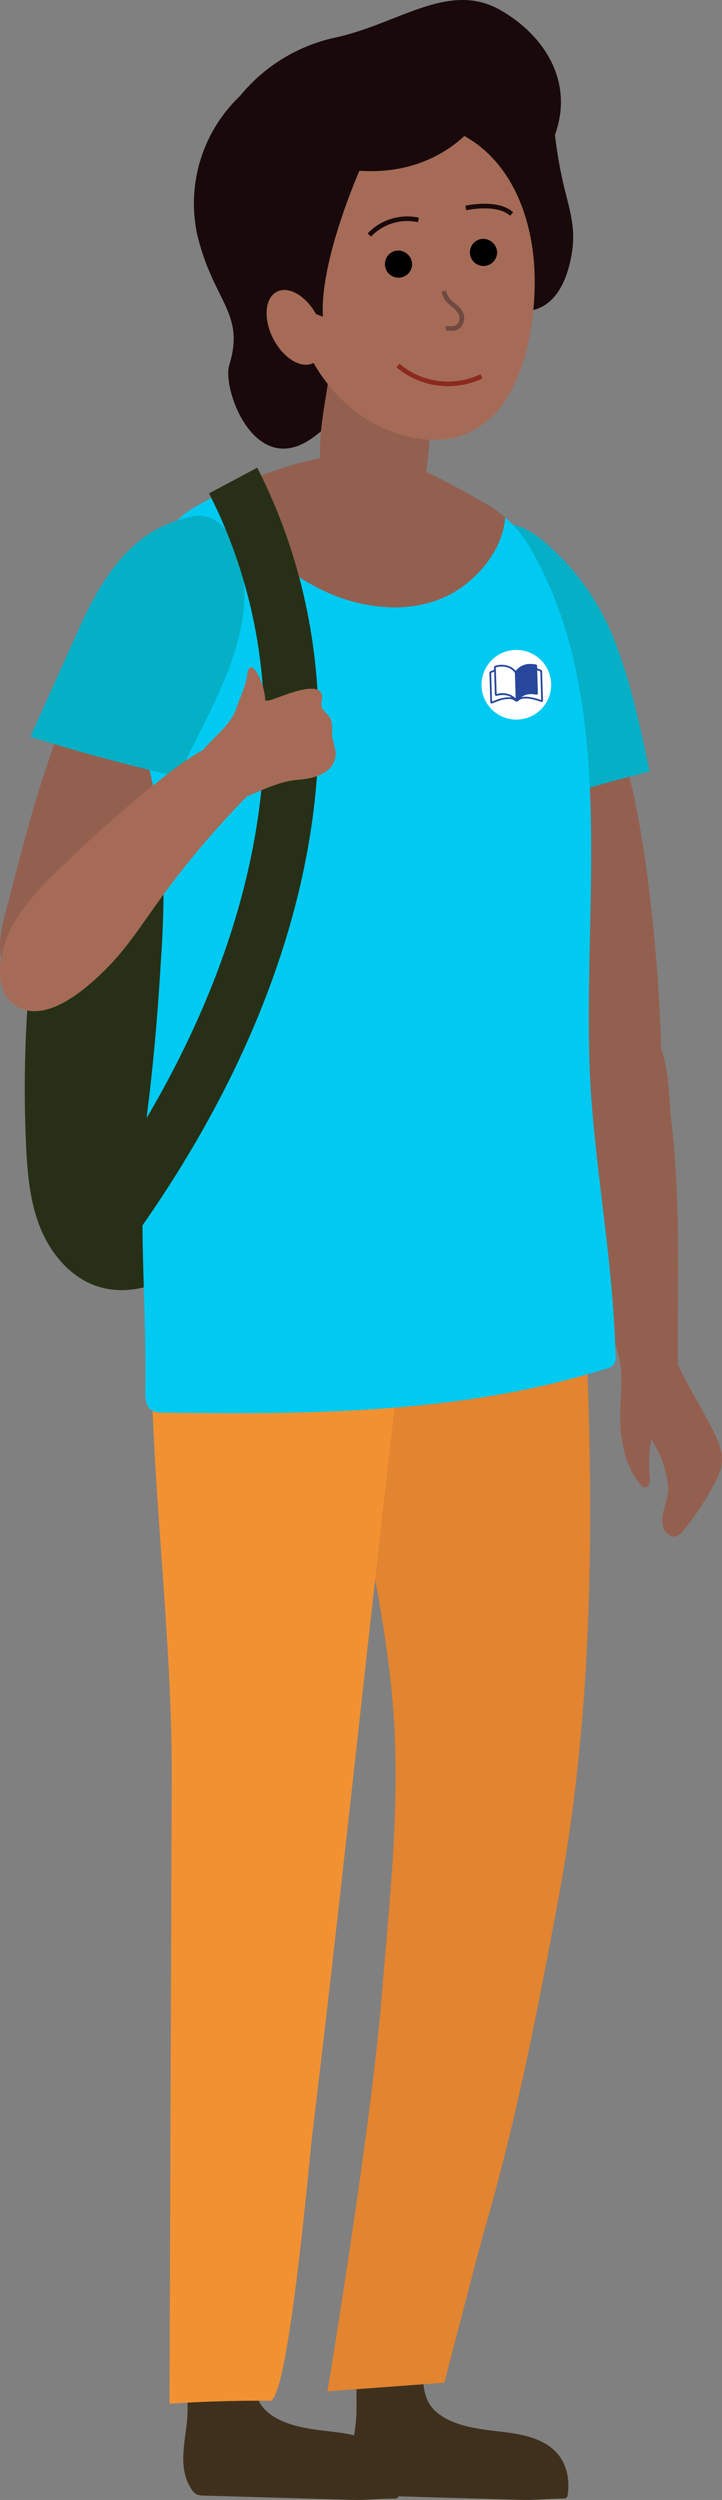 <svg xmlns="http://www.w3.org/2000/svg" xmlns:xlink="http://www.w3.org/1999/xlink" width="156.068" height="539.986" viewBox="0 0 156.068 539.986"><rect x="0" y="0" width="156.068" height="539.986" fill="#808080" stroke="none"/><defs><style>.a{fill:#00caf2;}.b{fill:#19090a;}.c{fill:#936050;}.d{fill:#05afc6;}.e{fill:#3f301d;}.f{fill:#e28430;}.g{fill:#273016;}.h{fill:#f29132;}.i{clip-path:url(#a);}.j{fill:#a56b56;}.k,.l,.m{fill:none;stroke-miterlimit:10;}.k{stroke:#19090a;}.l{stroke:#704940;}.m{stroke:#8c2a1e;}.n{fill:#fff;}.o{fill-rule:evenodd;fill:url(#b);}</style><clipPath id="a"><path class="a" d="M1550.858,206.743c19.308,34.543,9.625,80.762,12.583,118.7,1.418,18.187,4.744,36.221,5.142,54.484a2.38,2.38,0,0,1-2.149,2.89c-30.665,9.652-63.4,9.887-95.549,9.461a4.59,4.59,0,0,1-2.623-.566c-1.208-.848-1.306-2.57-1.286-4.046.281-20.538-1.98-41.22.612-61.954,1.278-10.315,2.135-20.721,2.742-31.146a219.477,219.477,0,0,0,.4-24.386c-.382-7.2-2.306-13.418-3.573-20.382-1.271-7-.35-14.672-.3-21.762.069-9.98.561-25.353,10.322-31.052,9.527-5.561,20.348-9.969,31.309-11.548,11.444-1.648,22.963,5.326,32.578,10.782A26.629,26.629,0,0,1,1550.858,206.743Z"/></clipPath><linearGradient id="b" x1="-0.112" y1="13.081" x2="-0.112" y2="14.003" gradientUnits="objectBoundingBox"><stop offset="0.349" stop-color="#26479c"/><stop offset="0.903" stop-color="#00caf2"/></linearGradient></defs><g transform="translate(-1435.548 -87.152)"><path class="b" d="M1555.306,114.364a96.641,96.641,0,0,0,2.621,14.961c1.546,5.93,2.12,9.217.751,14.85-2.689,11.044-9.706,10.068-9.706,10.068S1537.95,119.521,1555.306,114.364Z"/><path class="b" d="M1555.283,116.865a22.619,22.619,0,0,1,.532,3.923c-7.12,18.19-39.882,51.485-52.519,60.8s-19.767-10.383-18.194-15.545c3.5-11.489-3.46-13.564-6.964-28.412a32.033,32.033,0,0,1,9.288-29.746.008.008,0,0,1,.005-.007A36.538,36.538,0,0,1,1508.1,95.25c13.747-3.011,24.538-12.333,35.721-5.858C1553.7,95.106,1559.806,105.421,1555.283,116.865Z"/><path class="c" d="M1578.468,313.756a8.058,8.058,0,0,1-.7,4.317,5.306,5.306,0,0,1-5.761,2.073,11.55,11.55,0,0,1-5.424-3.521c-6.054-6.277-9.005-14.874-11.23-23.3a202.683,202.683,0,0,1-5.818-32.715c-.618-6.566-.9-13.269.634-19.681.662-2.758,1.835-5.653,4.294-7.066,16.96-9.749,21.942,49.812,22.648,57.277Q1578.177,302.418,1578.468,313.756Z"/><path class="d" d="M1575.424,251.251q.267,1.272.529,2.541-13.228,3.348-26.232,7.513c-1.733-5.172-2.656-11.26-5.392-15.922-2.548-4.341-3.683-10.1-5.006-15.064-1.487-5.579-2.986-11.252-2.806-16.979.263-8.445,3.691-13.443,8.937-12.994,2.446.21,5.287,1.6,8.389,4.384a53.157,53.157,0,0,1,15.049,22.129C1571.854,234.756,1573.7,243.008,1575.424,251.251Z"/><path class="c" d="M1589.8,396.377c1.158,2.31,2.137,4.778,1.712,7.286a12.27,12.27,0,0,1-1.284,3.432,57.425,57.425,0,0,1-6.971,10.652,3.457,3.457,0,0,1-1.487,1.216c-1.206.389-2.487-.66-2.843-1.876-.866-2.956,1.285-5.936,1.03-8.885a22.621,22.621,0,0,0-3.628-10.121,29.059,29.059,0,0,0-.336,8.02,3.5,3.5,0,0,1-.064,1.52,1.107,1.107,0,0,1-1.166.784,1.531,1.531,0,0,1-.777-.576c-3.085-3.632-4.147-8.581-4.347-13.341-.166-3.95.519-8.024.114-11.949-.289-2.794-1.322-4.82-1-7.8a1.622,1.622,0,0,1,.386-1.046,1.684,1.684,0,0,1,.991-.33l5.227-.575a3.258,3.258,0,0,1,4.195,2.914c2.473,7.178,6.114,12.784,9.644,19.508C1589.4,395.6,1589.6,395.984,1589.8,396.377Z"/><path class="c" d="M1563.743,305.943c4.366-1.134,10.047-.569,13.2,4.568,3.491,5.682,3.031,13.083,3.79,19.441,2.222,18.6.985,38.3,1.412,57.062a13.138,13.138,0,0,1-.757,5.84c-3.229,6.984-9.363.589-10.165-4.275-1.862-11.274-6.77-21.611-8.887-32.7-2.252-11.786-4-23.66-5.755-35.528C1555.371,312.139,1557.141,307.658,1563.743,305.943Z"/><path class="e" d="M1555.761,616.818c2.248,2.391,2.973,5.642,2.513,9.152a1.031,1.031,0,0,1-.331.74,1.105,1.105,0,0,1-.652.135c-2.84-.006-5.587.293-8.4.293l-32.883-.949a3.379,3.379,0,0,1-1.448-.258,3.227,3.227,0,0,1-1.189-1.232c-3.3-5.27-.751-11.349-.76-17l-.023-14a.941.941,0,0,1,1.068-1.154,97.138,97.138,0,0,1,14.743-.2c-1.294,4.417-2.672,11.685.978,15.324,3.343,3.334,9.032,4.089,13.49,4.607,3.553.413,7.214.842,10.34,2.58A10.49,10.49,0,0,1,1555.761,616.818Z"/><path class="e" d="M1519.24,616.818c2.248,2.391,2.974,5.642,2.515,9.152a1.035,1.035,0,0,1-.332.74,1.107,1.107,0,0,1-.652.135c-2.84-.006-5.586.293-8.4.293l-32.883-.949a3.379,3.379,0,0,1-1.448-.258,3.218,3.218,0,0,1-1.188-1.232c-3.3-5.27-.751-11.349-.76-17l-.023-14a.941.941,0,0,1,1.068-1.154,97.125,97.125,0,0,1,14.742-.2c-1.294,4.417-2.672,11.685.978,15.324,3.343,3.334,9.034,4.089,13.491,4.607,3.553.413,7.214.842,10.34,2.58A10.508,10.508,0,0,1,1519.24,616.818Z"/><path class="f" d="M1556.425,496.318c4.9-26.5,6.593-53.485,6.687-80.4.048-13.483-.308-26.965-.861-40.437-.543-13.274-1.151-27.6,1.411-40.66a1.582,1.582,0,0,0-1.477-2.229c-9.892-2.67-21.245-8.114-31.364-8.936-10.41-.848-15.9,10.218-18.85,18.5-7.234,20.311-3.972,45.07.437,65.666,3.825,17.868,7.676,35.861,8.466,54.172.812,18.808-1.3,37.7-2.82,56.42-2.32,28.629-11.728,85.265-11.728,85.265l25.273-1.867s7.807-30.058,8.748-33.281C1547.235,544.909,1551.936,520.571,1556.425,496.318Z"/><path class="g" d="M1500.892,239.8c-10.245-11.764-37.157-12.52-46.338.965a30.128,30.128,0,0,0-3.661,8.963,268.511,268.511,0,0,0-9.72,84.593c.274,6.054.777,12.208,3.008,17.844s6.442,10.759,12.167,12.75c6.569,2.284,14.087.032,19.51-4.322s9.066-10.532,12.026-16.826c6.961-14.808,10.757-30.881,14.1-46.9,3.126-14.971,5.907-30.381,3.482-45.481C1504.8,247.23,1503.655,242.972,1500.892,239.8Z"/><path class="c" d="M1474.844,252.547c-5.347,11.854-9.777,24-16.567,35.135-2.684,4.4-5.918,8.908-10.755,10.69-6.755,2.486-12.049.377-11.973-7.3a29.886,29.886,0,0,1,1.333-7.4c2.576-9.592,4.847-19.125,7.977-28.627,4.893-14.85,9.818-29.778,17.048-43.642,5.242-10.051,21.665-18.12,25.733-2.391,3.02,11.68-3.8,23.587-8.423,33.833Q1477.03,247.7,1474.844,252.547Z"/><path class="h" d="M1473.274,327.164c-3.225,9.872-3.926,20.6-4.572,30.982-2.364,37.97,4.1,75.481,3.967,113.224q-.235,66.164-.472,132.328,0,1.323-.008,2.646,10.856-.717,21.741-.637c3.955,0,8.487-52.263,9.107-57.4,7.815-64.712,14.252-129.621,22.288-194.294,1.328-10.685,2.874-22.317-1.439-32.464a26.185,26.185,0,0,0-13.6-13.959c-5.424-2.268-11.361-2.322-17.149-2.2-3.1.068-6.274.2-9.179,1.422-7.073,2.99-8.445,13.609-10.584,20.037C1473.343,326.955,1473.309,327.06,1473.274,327.164Z"/><path class="a" d="M1550.858,206.743c19.308,34.543,9.625,80.762,12.583,118.7,1.418,18.187,4.744,36.221,5.142,54.484a2.38,2.38,0,0,1-2.149,2.89c-30.665,9.652-63.4,9.887-95.549,9.461a4.59,4.59,0,0,1-2.623-.566c-1.208-.848-1.306-2.57-1.286-4.046.281-20.538-1.98-41.22.612-61.954,1.278-10.315,2.135-20.721,2.742-31.146a219.477,219.477,0,0,0,.4-24.386c-.382-7.2-2.306-13.418-3.573-20.382-1.271-7-.35-14.672-.3-21.762.069-9.98.561-25.353,10.322-31.052,9.527-5.561,20.348-9.969,31.309-11.548,11.444-1.648,22.963,5.326,32.578,10.782A26.629,26.629,0,0,1,1550.858,206.743Z"/><g class="i"><path class="c" d="M1519.668,218.334a27.465,27.465,0,0,0,10.79-1.684c8.3-3.153,16.539-13.072,13.777-22.512a10.54,10.54,0,0,0-3.039-4.417c-7.473-7.232-18.276-10.026-28.361-10.926-10.142-.9-20.188,4.52-27.1,11.82-1.214,1.282-2.412,2.819-2.359,4.586s1.325,3.212,2.547,4.479c5.851,6.067,12.316,11.739,19.974,15.26A36.51,36.51,0,0,0,1519.668,218.334Z"/></g><path class="d" d="M1487.806,209.334c-1.019-5.151-4.563-11.85-10.607-10.627a26.053,26.053,0,0,0-10.941,4.824c-6.322,4.84-10.368,12.157-13.579,19.286l-10.568,23.464q15.768,4.939,31.891,8.632C1480.533,240.808,1490.959,225.284,1487.806,209.334Z"/><path class="g" d="M1462.872,356.691l-9.524-6.963c39.451-53.948,50.54-110.533,27.387-156l10.421-5.563C1516.366,237.68,1505,299.077,1462.872,356.691Z"/><path class="c" d="M1525.945,196.085a7.352,7.352,0,0,1-.858,1.291c-1.9,2.264-4.792,2.535-7.325,2.1a18.926,18.926,0,0,1-9.675-4.923c-6.447-6.023-1.83-19.857-1.19-28.6a7.166,7.166,0,0,1,.242-1.616c.608-1.957,2.583-2.611,4.252-2.768A20.774,20.774,0,0,1,1522,163.4c2.441,1.117,6.642,2.3,6.731,5.978a128.427,128.427,0,0,1-1.19,20.742A18.434,18.434,0,0,1,1525.945,196.085Z"/><path class="j" d="M1498.3,149.555c.971,10.586,6.267,20.93,15.027,27.166,6.7,4.771,16.87,7.571,24.521,3.4,10.27-5.593,13.005-20.269,13.272-30.892.317-12.563-3.924-26.852-15.81-33.032-8.359-4.347-21.735-5.4-28.25,2.479C1500.313,126.84,1497.287,138.526,1498.3,149.555Z"/><path d="M1524.623,143.994a2.937,2.937,0,1,1-3.336-2.712A3.045,3.045,0,0,1,1524.623,143.994Z"/><path d="M1542.991,141.471a2.936,2.936,0,1,1-3.335-2.712A3.044,3.044,0,0,1,1542.991,141.471Z"/><path class="k" d="M1515.384,137.914a11.31,11.31,0,0,1,10.6-3.258"/><path class="k" d="M1536.237,132.062c3.02-.56,7.413-.855,9.907,1.305"/><path class="l" d="M1531.5,150.015a2.42,2.42,0,0,0,.216.819c.817,1.9,2.3,2.145,3.283,3.711a2.379,2.379,0,0,1,.391,1.16,2.573,2.573,0,0,1-.187,1.037,1.945,1.945,0,0,1-1.54,1.339c-.579.082-1.162-.074-1.741.009"/><path class="m" d="M1539.636,168.44a16.848,16.848,0,0,1-18.088-2.342"/><path class="n" d="M1547.162,242.586h0a7.526,7.526,0,0,1-7.526-7.526h0a7.527,7.527,0,0,1,7.526-7.526h0a7.527,7.527,0,0,1,7.527,7.526h0A7.527,7.527,0,0,1,1547.162,242.586Z"/><path class="o" d="M1552.478,231.816c-.227-.075-.45-.164-.679-.232a.161.161,0,0,1-.136-.191c0-.123-.005-.247-.009-.372a.32.32,0,0,0-.294-.344,5.768,5.768,0,0,0-1.443-.108,3.811,3.811,0,0,0-2.366.934c-.194.17-.368.357-.555.539l-.047-.05a3.409,3.409,0,0,0-1.136-.861,4.593,4.593,0,0,0-3.249-.168.29.29,0,0,0-.226.306c0,.146,0,.291.014.436a.142.142,0,0,1-.113.167c-.226.089-.449.19-.674.279a.334.334,0,0,0-.227.36q.1,3.126.192,6.253c.011.3.2.414.48.3.444-.177.888-.361,1.34-.516a6.314,6.314,0,0,1,2.325-.407,1.733,1.733,0,0,1,1.217.465.622.622,0,0,0,.637.006l.022-.015a1.749,1.749,0,0,1,1.23-.554,5.415,5.415,0,0,1,1.571.1,13.552,13.552,0,0,1,2.108.6c.276.1.466-.032.459-.321q-.1-3.138-.192-6.277A.329.329,0,0,0,1552.478,231.816Zm-7.3,5.957a8.073,8.073,0,0,0-2.278.531c-.325.117-.644.246-.983.379-.005-.055-.01-.1-.014-.145q-.087-2.955-.182-5.914a.15.15,0,0,1,.108-.174c.174-.064.345-.143.537-.224l.006.177q.072,2.342.144,4.684c.008.313.165.427.47.352a4.644,4.644,0,0,1,2.113-.071,3.129,3.129,0,0,1,1.032.416C1545.808,237.779,1545.493,237.754,1545.178,237.773Zm1.831.088c0,.032,0,.065,0,.123a4.229,4.229,0,0,0-4.109-.922l-.006-.152q-.081-2.73-.168-5.458c0-.113.03-.152.137-.178a4.348,4.348,0,0,1,2.407.047,3.069,3.069,0,0,1,1.507,1.067.351.351,0,0,1,.072.2Q1546.929,235.223,1547.009,237.861Zm5.34-5.551q.093,2.952.182,5.906l0,.146c-.074-.025-.137-.041-.193-.063a11.631,11.631,0,0,0-2.551-.62,5.108,5.108,0,0,0-1.53.044c.04-.026.075-.054.113-.078a3.651,3.651,0,0,1,2.2-.549,7.582,7.582,0,0,1,.818.092c.29.044.443-.077.434-.374q-.07-2.351-.142-4.7l-.007-.177c.224.08.424.149.622.223.02.007.035.037.043.058A.3.3,0,0,1,1552.349,232.31Z"/><path class="j" d="M1473.4,253.1c5.5-4.082,16.674-11.24,18.889-2.466.983,3.9-1.5,6.637-3.982,9.184a195.064,195.064,0,0,0-18.882,22.577c-3.354,4.686-6.525,9.552-10.569,13.661-4.169,4.237-12.86,12.15-19.375,8.628-6.363-3.44-3.721-13.32-.966-18.133a50.219,50.219,0,0,1,8.31-10.158,273.284,273.284,0,0,1,24.511-21.709C1471.855,254.275,1472.561,253.724,1473.4,253.1Z"/><path class="j" d="M1493.842,238.4a4.087,4.087,0,0,1-.945.1,13,13,0,0,0-.51-2.978c-.728-2.55-1.94-4.441-2.707-4.222-.355.1-.545.65-.582,1.45-.055-.226-.107-.451-.154-.678.384,1.831-1.633,5.955-2.2,7.768-1.593,5.1-7.213,7.578-9.418,12.609a2.469,2.469,0,0,0-.275,1.676,2.586,2.586,0,0,0,.95,1.151c2.624,2.137,5.564,5.853,9.193,4.56,3.649-1.3,6.846-3.126,10.592-3.925a18.218,18.218,0,0,1,2.425-.351c3.395-.255,8.163-1.559,7.882-6.044a26.6,26.6,0,0,0-.654-2.772c-.273-1.572.2-3.334-.644-4.69-.556-.894-1.638-1.512-1.777-2.555-.09-.678.261-1.36.165-2.036C1504.629,233.637,1495.608,238.044,1493.842,238.4Z"/><path class="b" d="M1538.057,114.205s-7.906,11.021-24.815,9.832c0,0-8.652,19.513-7.889,31.524l-9.948-3.768,7.076-35.474S1528.053,102.417,1538.057,114.205Z"/><path class="j" d="M1504.09,155.426c2.182,4.25,1.826,8.784-.794,10.13s-6.512-1.009-8.694-5.258-1.827-8.784.794-10.13S1501.908,151.178,1504.09,155.426Z"/></g></svg>